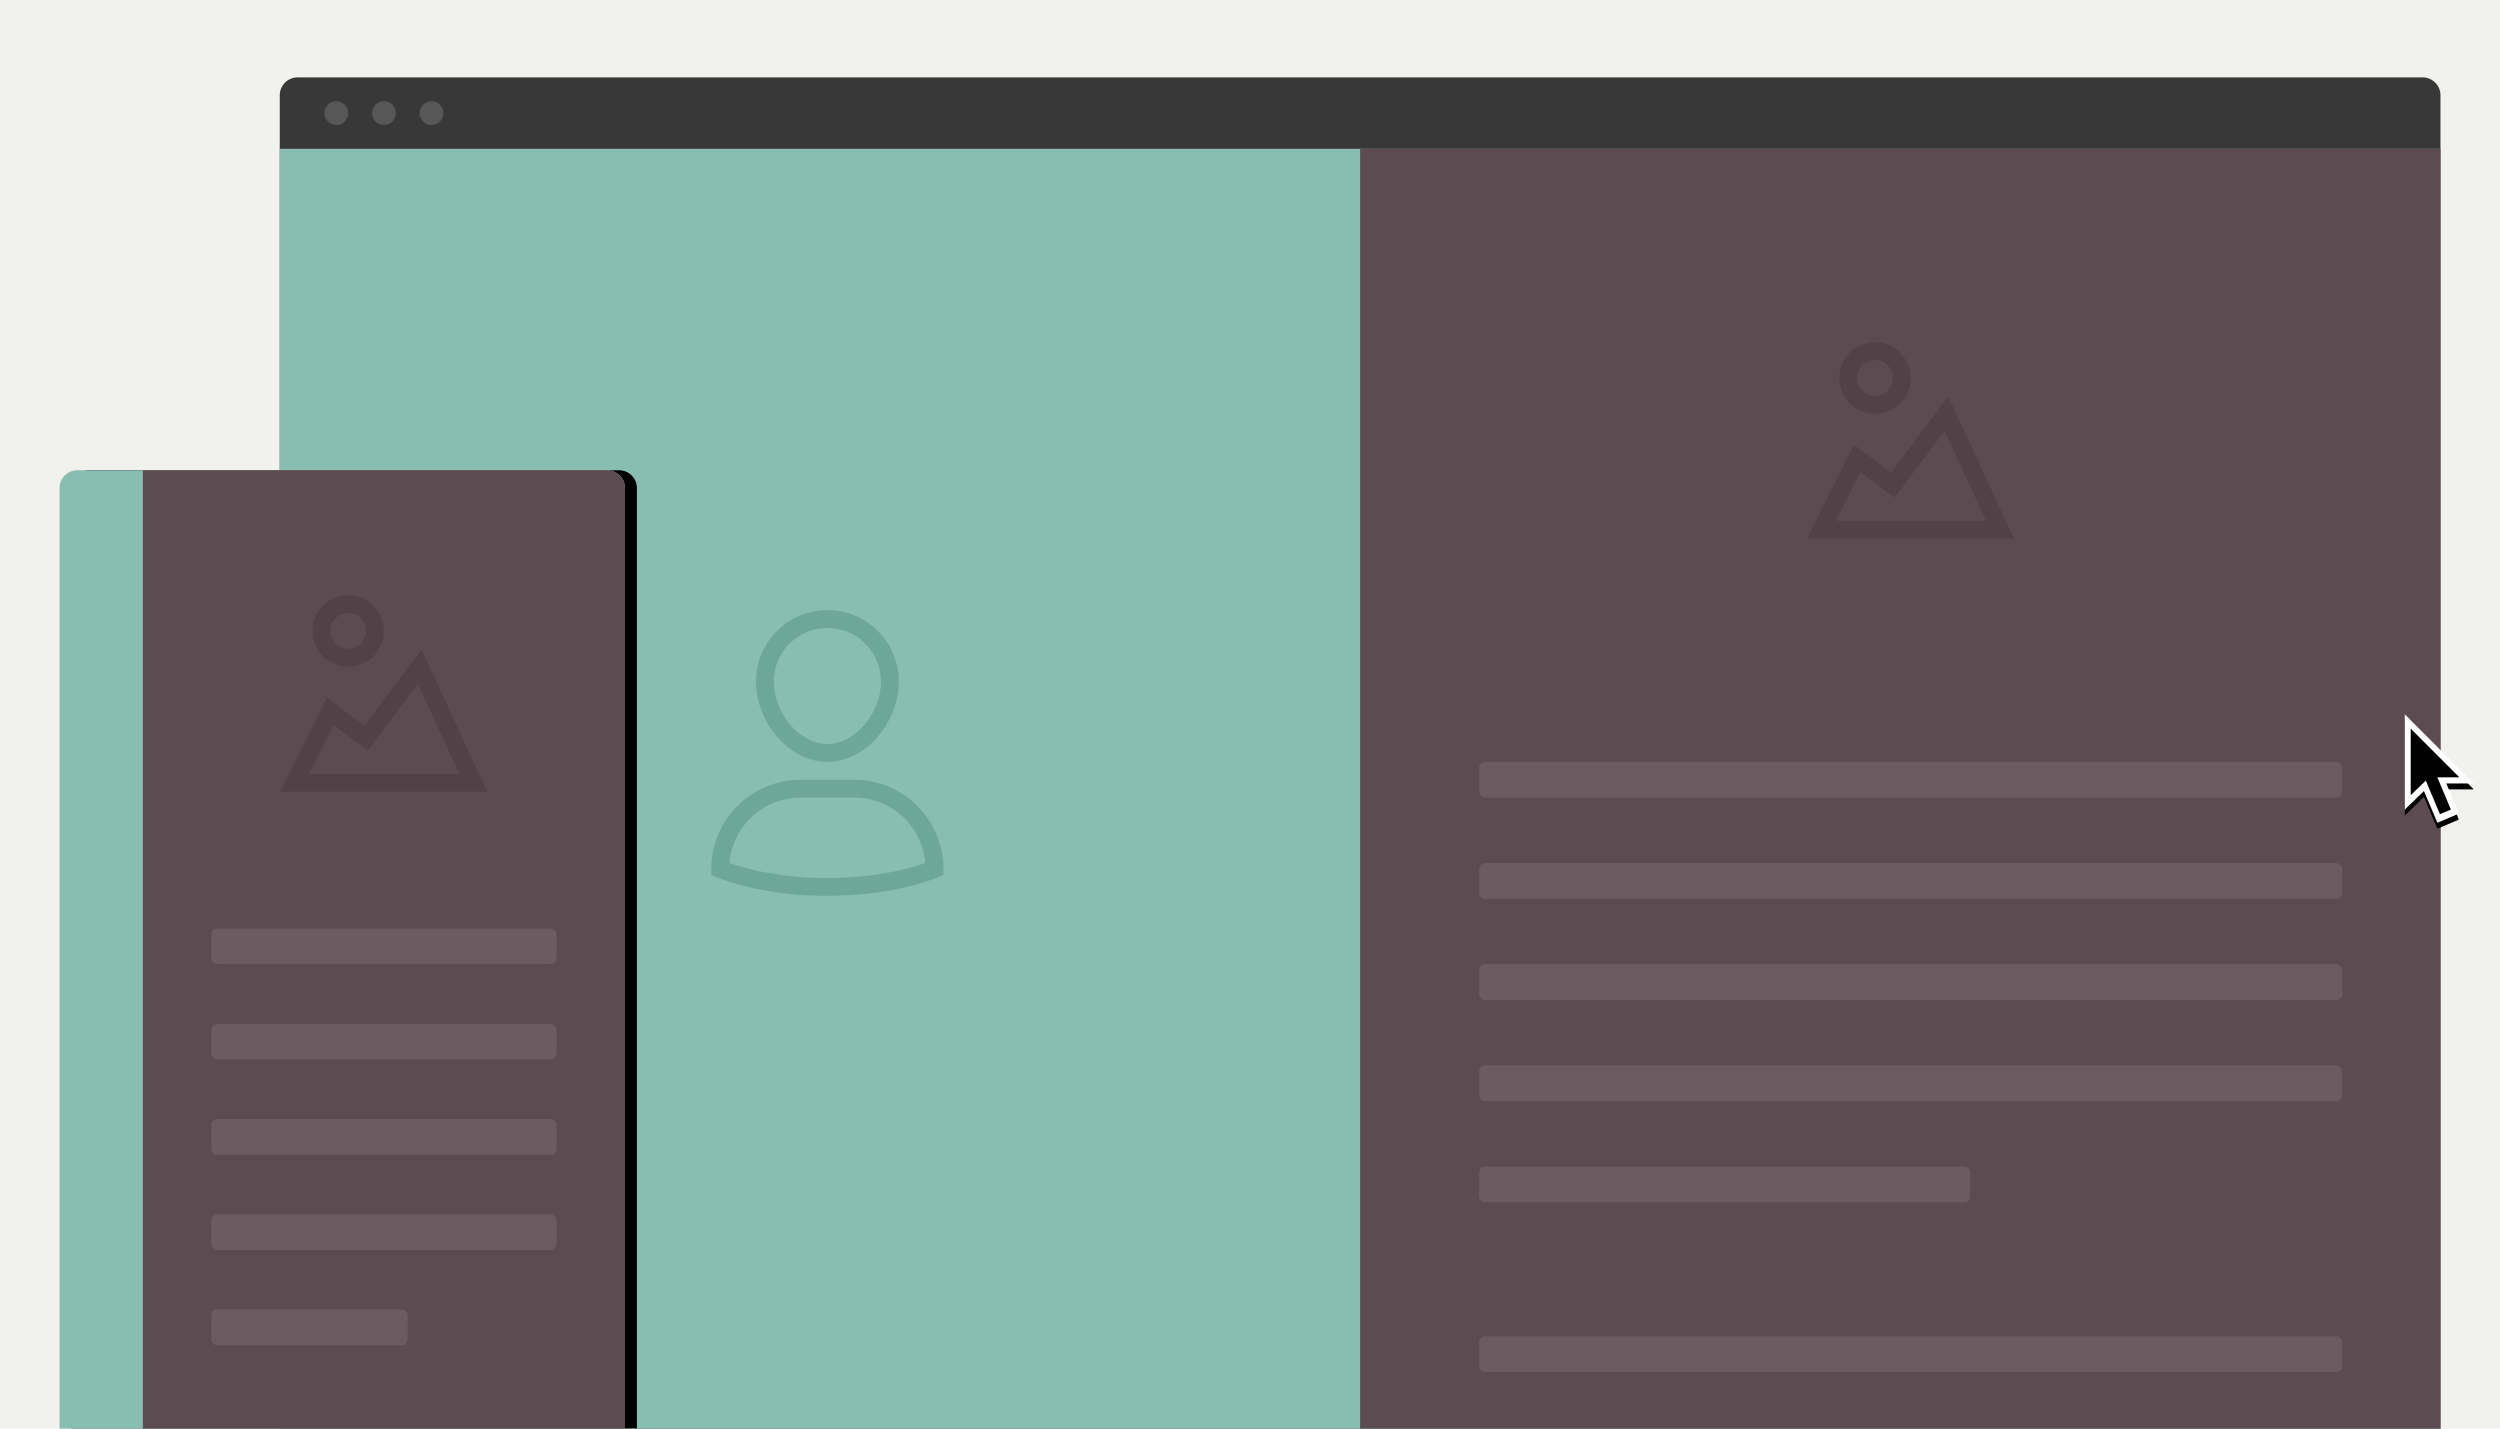 <?xml version="1.0" encoding="UTF-8"?>
<svg width="840px" height="480px" viewBox="0 0 840 480" version="1.1" xmlns="http://www.w3.org/2000/svg" xmlns:xlink="http://www.w3.org/1999/xlink">
    <!-- Generator: Sketch 49 (51002) - http://www.bohemiancoding.com/sketch -->
    <title>team-side-bio-featured-final</title>
    <desc>Created with Sketch.</desc>
    <defs>
        <path d="M6,0 L184,0 C187.314,-6.08718376e-16 190,2.686 190,6 L190,322 L0,322 L0,6 C-4.05812251e-16,2.686 2.686,6.08718376e-16 6,0 Z" id="path-1"></path>
        <filter x="-14.7%" y="-9.9%" width="133.7%" height="119.9%" filterUnits="objectBoundingBox" id="filter-2">
            <feOffset dx="4" dy="0" in="SourceAlpha" result="shadowOffsetOuter1"></feOffset>
            <feGaussianBlur stdDeviation="10" in="shadowOffsetOuter1" result="shadowBlurOuter1"></feGaussianBlur>
            <feColorMatrix values="0 0 0 0 0   0 0 0 0 0   0 0 0 0 0  0 0 0 0.198 0" type="matrix" in="shadowBlurOuter1"></feColorMatrix>
        </filter>
        <polygon id="path-3" points="13.968 23.238 18.168 33.378 18.17 33.38 10.958 36.448 6.449 25.767 0 32.03 0 0 23.182 23.238"></polygon>
        <filter x="-133.7%" y="-79.6%" width="367.4%" height="270.1%" filterUnits="objectBoundingBox" id="filter-4">
            <feOffset dx="0" dy="2" in="SourceAlpha" result="shadowOffsetOuter1"></feOffset>
            <feGaussianBlur stdDeviation="10" in="shadowOffsetOuter1" result="shadowBlurOuter1"></feGaussianBlur>
            <feColorMatrix values="0 0 0 0 0   0 0 0 0 0   0 0 0 0 0  0 0 0 0.202 0" type="matrix" in="shadowBlurOuter1"></feColorMatrix>
        </filter>
    </defs>
    <g id="team-side-bio-featured-final" stroke="none" stroke-width="1" fill="none" fill-rule="evenodd">
        <polygon id="bg" fill="#F1F1EE" points="0 480 840 480 840 0 0 0"></polygon>
        <g id="desktop" transform="translate(94, 26)">
            <path d="M726,454 L0,454 L0,6 C0,2.687 2.687,0 6,0 L720,0 C723.313,0 726,2.687 726,6 L726,454 Z" id="container_bg" fill="#383838"></path>
            <polygon id="body" fill="#88BEB2" points="0 24 726 24 726 454 1.13686838e-13 454"></polygon>
            <polygon id="body-copy" fill="#5C4B51" points="363 24 726 24 726 454 363 454"></polygon>
            <g id="image-2" transform="translate(513, 89)" fill="#524248" fill-rule="nonzero">
                <path d="M9.854,60 L60.311,60 L46.383,29.822 L29.6,52.2 L18.076,43.557 L9.854,60 Z M28.4,43.8 L47.617,18.178 L69.689,66 L0.146,66 L15.924,34.443 L28.4,43.8 Z" id="Shape"></path>
                <path d="M23,24 C16.373,24 11,18.627 11,12 C11,5.373 16.373,0 23,0 C29.627,0 35,5.373 35,12 C35,18.627 29.627,24 23,24 Z M23,18 C26.314,18 29,15.314 29,12 C29,8.686 26.314,6 23,6 C19.686,6 17,8.686 17,12 C17,15.314 19.686,18 23,18 Z" id="Oval"></path>
            </g>
            <rect id="Rectangle" fill="#6D5B62" x="403" y="230" width="290" height="12" rx="2"></rect>
            <rect id="Rectangle-Copy" fill="#6D5B62" x="403" y="264" width="290" height="12" rx="2"></rect>
            <rect id="Rectangle-Copy-2" fill="#6D5B62" x="403" y="298" width="290" height="12" rx="2"></rect>
            <rect id="Rectangle-Copy-3" fill="#6D5B62" x="403" y="332" width="290" height="12" rx="2"></rect>
            <rect id="Rectangle-Copy-5" fill="#6D5B62" x="403" y="423" width="290" height="12" rx="2"></rect>
            <rect id="Rectangle-Copy-4" fill="#6D5B62" x="403" y="366" width="165" height="12" rx="2"></rect>
            <g id="single-02" transform="translate(145, 179)" fill="#6EA79A" fill-rule="nonzero">
                <path d="M48,57 C64.57,57 78,70.43 78,87 L78,88.95 L76.218,89.741 C75.722,89.962 74.818,90.321 73.525,90.771 C71.413,91.505 68.947,92.236 66.144,92.916 C58.185,94.845 49.09,96 39,96 C28.91,96 19.815,94.845 11.856,92.916 C9.053,92.236 6.587,91.505 4.475,90.771 C3.182,90.321 2.278,89.962 1.782,89.741 L0,88.95 L0,87 C0,70.43 13.43,57 30,57 L48,57 Z M48,63 L30,63 C17.425,63 7.111,72.668 6.084,84.977 C6.2,85.018 6.321,85.06 6.446,85.104 C8.378,85.776 10.658,86.451 13.269,87.084 C20.779,88.905 29.402,90 39,90 C48.598,90 57.221,88.905 64.731,87.084 C67.342,86.451 69.622,85.776 71.554,85.104 C71.679,85.06 71.8,85.018 71.916,84.977 C70.889,72.668 60.575,63 48,63 Z" id="Shape"></path>
                <path d="M21,24 C21,34.621 29.668,45 39,45 C48.332,45 57,34.621 57,24 C57,14.059 48.941,6 39,6 C29.059,6 21,14.059 21,24 Z M15,24 C15,10.745 25.745,0 39,0 C52.255,0 63,10.745 63,24 C63,37.72 51.909,51 39,51 C26.091,51 15,37.72 15,24 Z" id="Shape"></path>
            </g>
            <g id="dots" transform="translate(15, 8)" fill="#575757">
                <path d="M8,4 C8,6.209 6.209,8 4,8 C1.791,8 0,6.209 0,4 C0,1.791 1.791,0 4,0 C6.209,0 8,1.791 8,4" id="Fill-6"></path>
                <path d="M24,4 C24,6.209 22.209,8 20,8 C17.791,8 16,6.209 16,4 C16,1.791 17.791,0 20,0 C22.209,0 24,1.791 24,4" id="Fill-8"></path>
                <path d="M40,4 C40,6.209 38.209,8 36,8 C33.791,8 32,6.209 32,4 C32,1.791 33.791,0 36,0 C38.209,0 40,1.791 40,4" id="Fill-10"></path>
            </g>
        </g>
        <g id="mobile" transform="translate(20, 158)">
            <g id="mobile_bg">
                <use fill="black" fill-opacity="1" filter="url(#filter-2)" xlink:href="#path-1"></use>
                <use fill="#88BEB2" fill-rule="evenodd" xlink:href="#path-1"></use>
            </g>
            <path d="M28,0 L184,1.77635684e-15 C187.314,-1.35481834e-14 190,2.686 190,6 L190,322 L28,322 L28,0 Z" id="Combined-Shape" fill="#5C4B51"></path>
            <g id="image-2" transform="translate(74, 42)" fill="#524248" fill-rule="nonzero">
                <path d="M9.854,60 L60.311,60 L46.383,29.822 L29.6,52.2 L18.076,43.557 L9.854,60 Z M28.4,43.8 L47.617,18.178 L69.689,66 L0.146,66 L15.924,34.443 L28.4,43.8 Z" id="Shape"></path>
                <path d="M23,24 C16.373,24 11,18.627 11,12 C11,5.373 16.373,0 23,0 C29.627,0 35,5.373 35,12 C35,18.627 29.627,24 23,24 Z M23,18 C26.314,18 29,15.314 29,12 C29,8.686 26.314,6 23,6 C19.686,6 17,8.686 17,12 C17,15.314 19.686,18 23,18 Z" id="Oval"></path>
            </g>
            <rect id="Rectangle-2" fill="#6D5B62" x="51" y="154" width="116" height="12" rx="2"></rect>
            <rect id="Rectangle-2-Copy" fill="#6D5B62" x="51" y="186" width="116" height="12" rx="2"></rect>
            <rect id="Rectangle-2-Copy-2" fill="#6D5B62" x="51" y="218" width="116" height="12" rx="2"></rect>
            <rect id="Rectangle-2-Copy-3" fill="#6D5B62" x="51" y="250" width="116" height="12" rx="2"></rect>
            <rect id="Rectangle-2-Copy-4" fill="#6D5B62" x="51" y="282" width="66" height="12" rx="2"></rect>
        </g>
        <g id="default" transform="translate(808, 240)" fill-rule="nonzero">
            <g id="Combined-Shape">
                <use fill="black" fill-opacity="1" filter="url(#filter-4)" xlink:href="#path-3"></use>
                <use fill="#FFFFFF" fill-rule="evenodd" xlink:href="#path-3"></use>
            </g>
            <polygon id="Shape" fill="#000000" points="15.502 32.018 11.814 33.566 5.614 18.818 9.296 17.268 15.502 32.018"></polygon>
            <polygon id="Shape" fill="#000000" points="2 4.814 2 27.19 7.938 21.458 8.794 21.18 18.33 21.18"></polygon>
        </g>
    </g>
</svg>